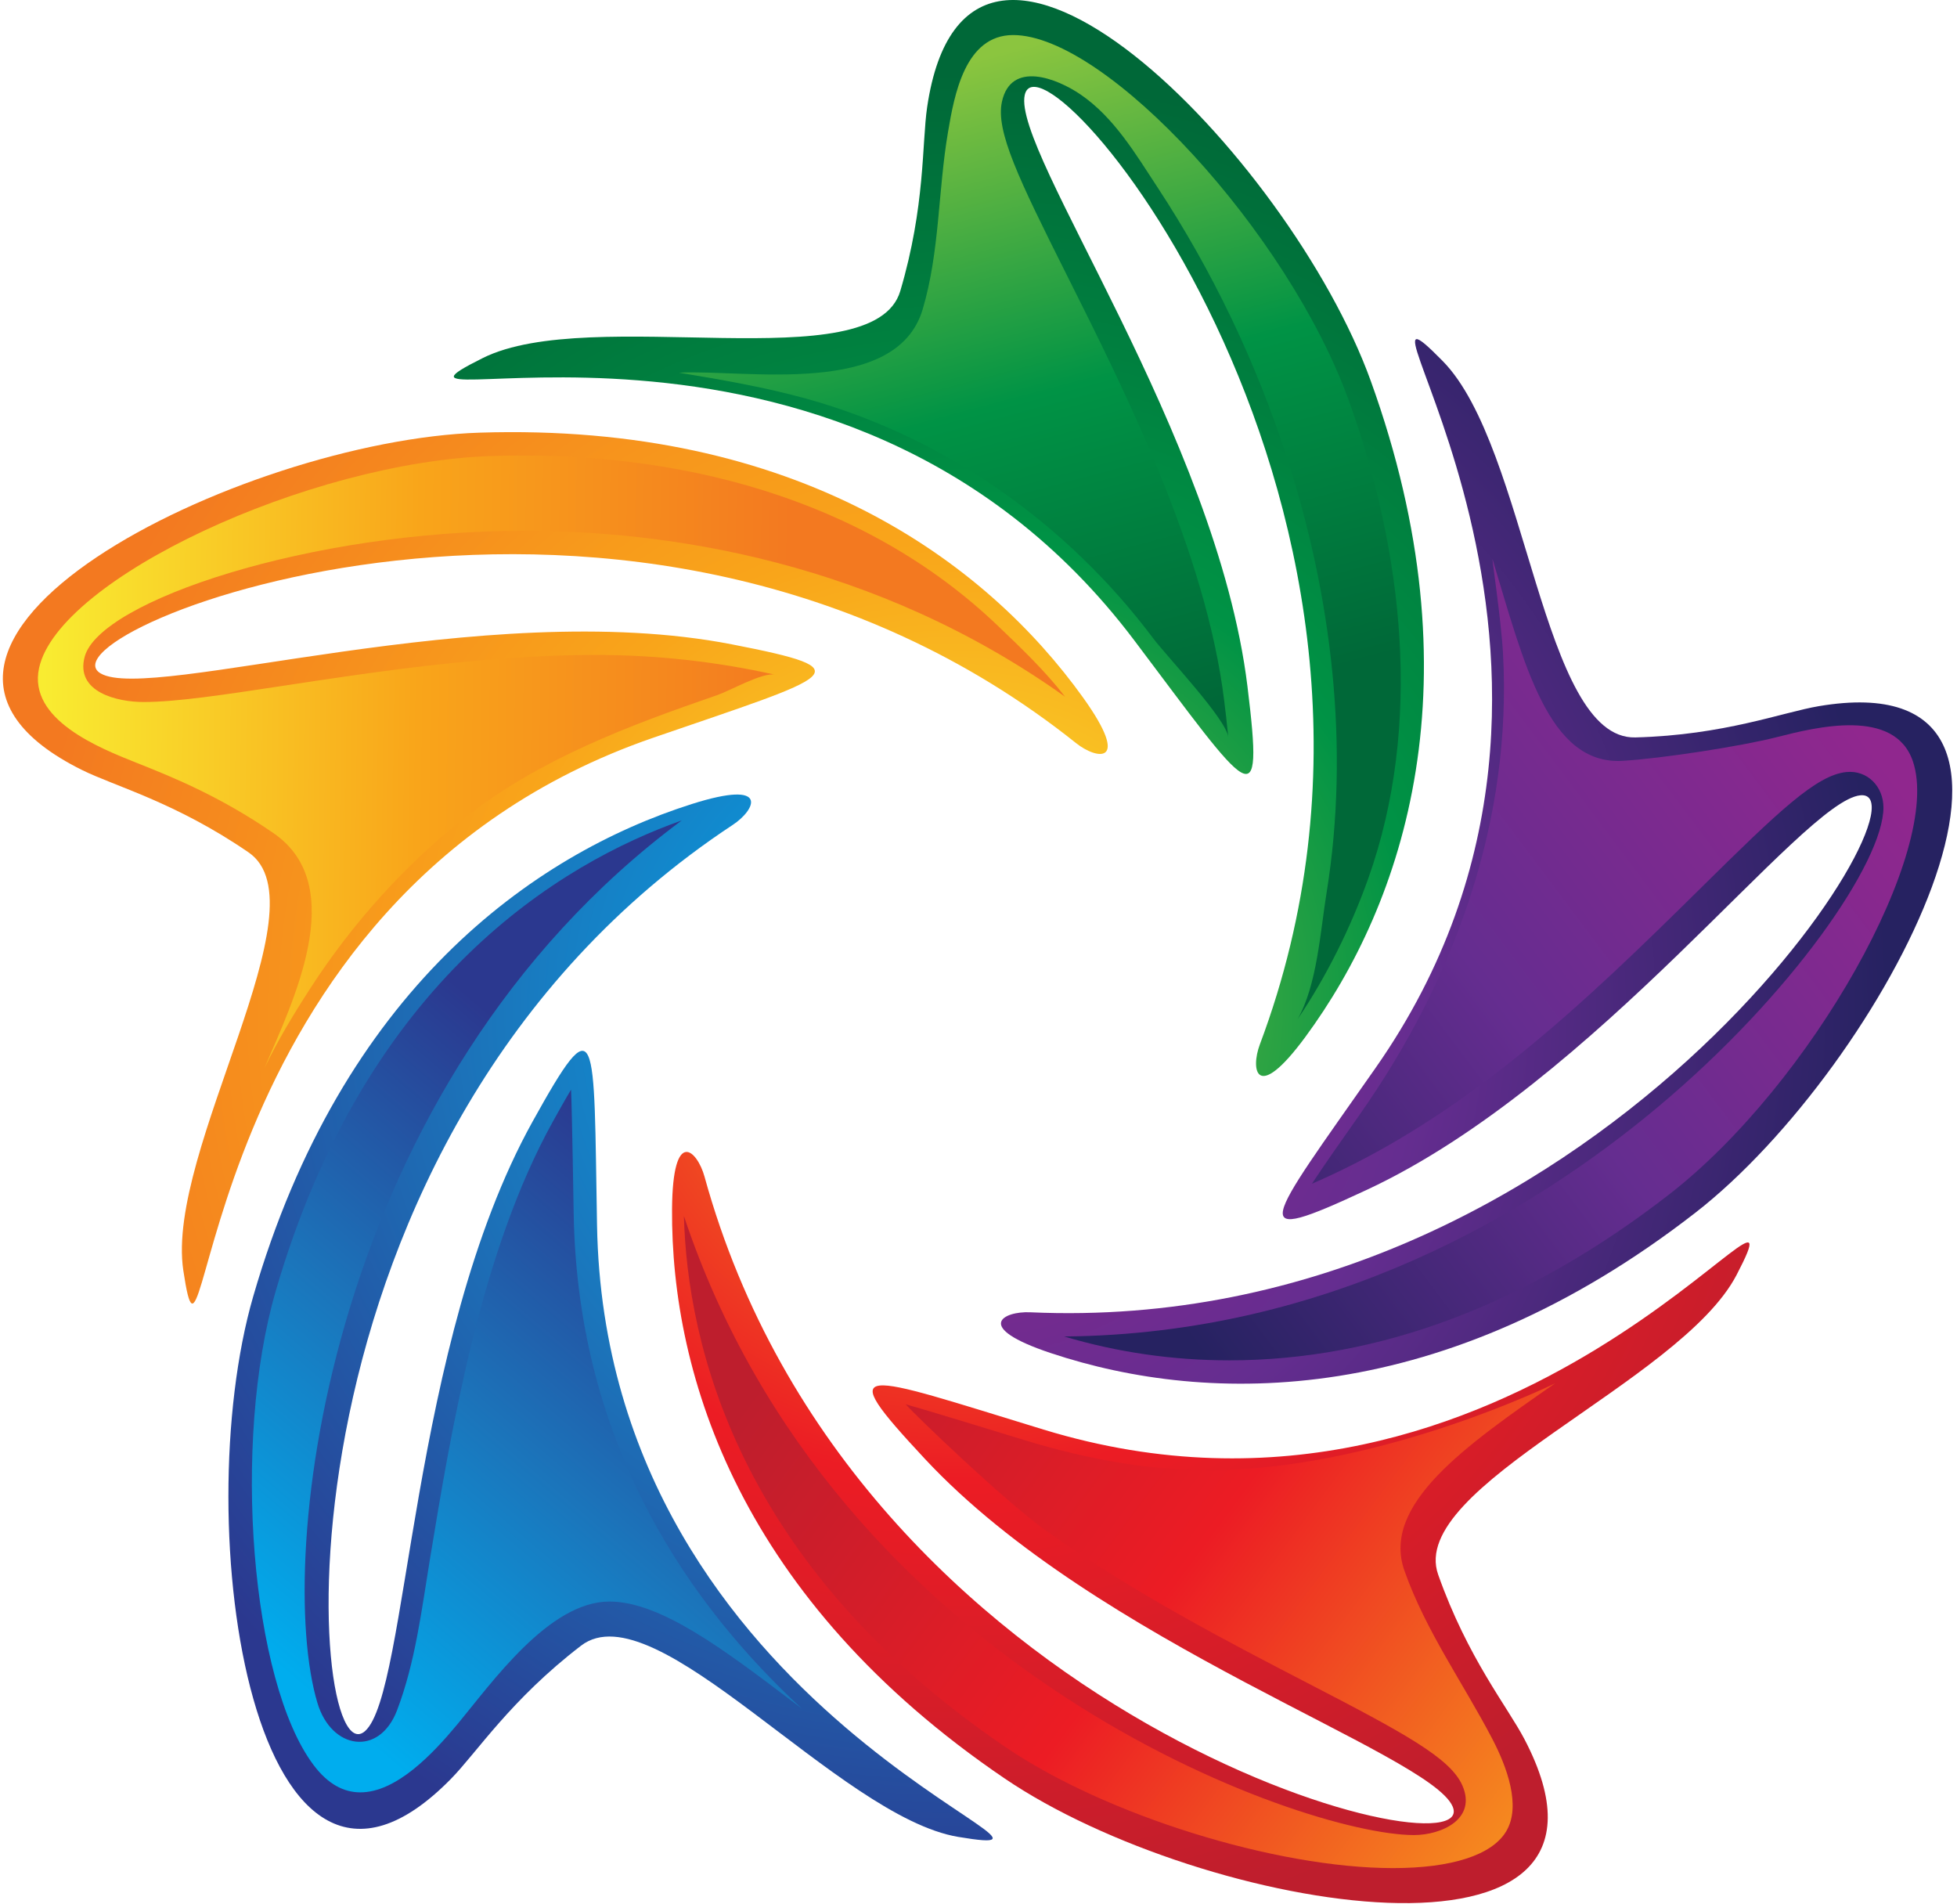<svg width="257" height="250" viewBox="0 0 257 250" fill="none" xmlns="http://www.w3.org/2000/svg">
<path d="M96.094 84.605C63.405 78.247 19.83 92.288 13.221 88.426C4.148 83.121 83.123 51.153 141.322 97.584C144.053 99.764 148.61 100.508 142.253 91.625C129.446 73.742 104.722 55.473 62.965 56.812C31.645 57.819 -22.38 84.654 10.762 101.103C15.057 103.238 23.067 105.343 32.646 111.928C42.798 118.914 21.712 151.04 24.071 166.8C27.454 189.388 24.43 118 85.783 96.871C109.851 88.584 113.686 88.027 96.094 84.605Z" fill="url(#paint0_radial_30_22)"/>
<path d="M34.721 140.258C38.317 131.799 46.04 116.358 35.919 109.399C28.751 104.467 22.471 101.968 17.885 100.143C13.069 98.226 3.655 94.492 5.13 87.718C7.678 76.006 40.47 60.653 64.597 59.877C88.719 59.101 113.307 65.224 131.02 82.148C134.059 85.052 137.293 88.138 139.861 91.48C114.77 73.593 87.63 69.699 68.768 69.699C40.636 69.699 13.104 78.938 11.124 86.223C9.849 90.916 15.471 92.18 18.851 92.18C23.174 92.18 29.49 91.219 37.489 90.005C49.246 88.219 63.879 85.997 78.192 85.997C86.113 85.997 94.03 86.857 101.761 88.59C100.198 88.237 95.821 90.713 94.262 91.248C82.568 95.275 70.947 99.619 61.11 107.322C53.183 113.534 46.229 121.302 40.765 129.759C38.568 133.153 36.477 136.612 34.721 140.258Z" fill="url(#paint1_linear_30_22)"/>
<path d="M69.922 147.301C53.775 176.425 53.662 222.206 47.945 227.3C40.101 234.288 34.097 149.299 96.245 108.301C99.161 106.379 101.276 102.269 90.865 105.57C69.9 112.221 44.883 130.093 33.255 170.223C24.532 200.319 33.36 259.994 59.246 233.552C62.602 230.129 67.081 223.163 76.306 216.089C86.084 208.593 110.124 238.572 125.836 241.198C148.366 244.96 79.539 225.775 78.405 160.898C77.957 135.447 78.612 131.625 69.922 147.301Z" fill="url(#paint2_radial_30_22)"/>
<path d="M47.303 235.351C45.198 235.346 43.105 234.33 41.173 231.753C32.954 220.814 30.442 189.419 36.203 169.549C48.093 128.513 73.808 113.297 89.531 107.727C42.798 142.433 36.051 204.836 41.689 223.617C43.53 229.755 49.819 230.682 52.144 224.571C54.568 218.205 55.372 211.327 56.476 204.637C59.277 187.65 63.114 164.388 72.609 147.262C73.085 146.404 74.028 144.704 74.992 143.075C75.128 145.971 75.338 159.425 75.338 159.425C75.881 190.474 91.137 211.237 105.272 224.329C104.838 224.001 104.407 223.674 103.975 223.348C95.115 216.636 86.749 210.293 80.044 210.293C72.099 210.293 64.634 220.911 60.057 226.422C56.857 230.271 52.05 235.37 47.303 235.351Z" fill="url(#paint3_linear_30_22)"/>
<path d="M121.471 191.572C144.181 215.925 187.687 230.183 190.759 237.194C194.986 246.814 112.303 226.258 92.515 154.486C91.585 151.118 88.332 147.838 88.256 158.761C88.104 180.757 97.371 210.067 131.94 233.53C157.865 251.127 217.352 261.171 200.202 228.381C197.988 224.133 192.74 217.721 188.865 206.761C184.756 195.142 220.698 181.544 228.052 167.411C238.593 147.147 199.078 206.68 137.027 187.71C112.68 180.264 109.249 178.462 121.471 191.572Z" fill="url(#paint4_radial_30_22)"/>
<path d="M182.94 245.296C167.528 245.296 145.212 238.344 132.13 229.464C96.803 205.489 90.262 176.355 89.812 159.672C109.776 219.598 171.158 240.955 185.685 240.957C189.281 240.957 193.982 238.863 192.038 234.433C190.452 230.823 184.334 227.534 171.757 221.022C161.509 215.717 148.725 209.096 137.386 200.996C131.806 197.011 120.19 185.817 118.943 184.4C121.7 185.147 132.964 188.621 134.594 189.118C143.098 191.719 151.744 193.247 160.286 193.038C182.215 192.495 204.237 181.631 204.237 181.631C192.474 189.82 181.358 197.557 184.439 206.255C187.213 214.112 192.11 220.938 195.947 228.275C197.9 232.011 199.803 237.158 197.783 240.494C195.905 243.59 190.635 245.296 182.94 245.296Z" fill="url(#paint5_linear_30_22)"/>
<path d="M179.505 156.23C209.683 142.16 236.683 105.188 244.304 104.43C254.76 103.384 209.656 175.67 135.282 172.312C131.795 172.154 127.665 174.237 138.032 177.683C158.904 184.627 189.644 184.871 222.641 159.241C247.39 140.017 275.324 86.557 238.839 92.727C234.112 93.523 226.395 96.53 214.765 96.83C202.456 97.149 200.628 58.764 189.458 47.404C173.444 31.113 217.852 87.09 180.63 140.248C166.031 161.097 163.26 163.804 179.505 156.23Z" fill="url(#paint6_radial_30_22)"/>
<path d="M161.428 178.623C154.02 178.623 146.741 177.57 139.752 175.49C174.699 175.192 201.353 159.027 217.612 145.448C235.397 130.6 247.34 113.083 247.34 106.037C247.34 103.322 245.28 101.096 242.466 101.376C238.54 101.767 233.522 106.569 223.445 116.518C208.029 131.74 192.437 146.724 172.283 155.438C173.875 153.012 176.133 149.801 178.578 146.33C191.068 128.543 198.594 107.698 197.377 85.776C197.13 81.278 195.858 72.948 196.013 73.46C200.134 87.057 203.313 100.483 213.079 99.904C218.199 99.598 228.569 98.007 233.354 96.788C238.543 95.464 248.794 92.922 251.199 99.942C255.175 111.528 237.841 142.36 219.221 156.82C200.598 171.285 181.156 178.623 161.428 178.623Z" fill="url(#paint7_linear_30_22)"/>
<path d="M163.819 90.116C159.761 57.065 132.942 19.962 134.572 12.477C136.814 2.216 191.624 67.444 165.448 137.141C164.218 140.411 164.92 144.978 171.404 136.185C184.458 118.481 194.191 89.319 180.013 50.018C169.381 20.544 127.162 -22.546 121.757 14.06C121.056 18.805 121.53 27.074 118.226 38.218C114.719 50.03 77.65 39.907 63.395 47.016C42.954 57.215 109.913 32.28 148.969 84.102C164.283 104.433 166.002 107.905 163.819 90.116Z" fill="url(#paint8_radial_30_22)"/>
<path d="M170.398 133.833C172.969 129.392 173.404 122.17 174.216 117.191C177.282 98.227 174.913 78.286 169.002 60.085C164.906 47.459 159.259 35.636 151.975 24.546C149.12 20.197 146.302 15.423 141.927 12.425C138.839 10.307 132.771 7.892 131.578 13.358C130.739 17.209 133.753 23.465 140.099 36.124C147.818 51.514 158.387 72.588 160.768 92.022C160.891 92.996 161.125 94.925 161.303 96.805C161.077 94.452 153.22 86.188 151.416 83.785C140.121 68.752 124.105 57.413 105.949 52.366C100.442 50.833 94.801 49.873 89.168 48.935C97.816 48.488 117.713 52.26 121.168 40.62C123.424 33.027 123.175 25.042 124.504 17.292C125.321 12.503 126.719 4.602 133.051 4.602C145.307 4.602 169.194 30.615 177.127 52.593C184.269 72.394 186.873 95.145 179.685 115.353C177.421 121.709 174.195 128.246 170.398 133.833Z" fill="url(#paint9_linear_30_22)"/>
<defs>
<radialGradient id="paint0_radial_30_22" cx="0" cy="0" r="1" gradientUnits="userSpaceOnUse" gradientTransform="translate(125.051 132.518) scale(123.364 123.364)">
<stop stop-color="#F9EC31"/>
<stop offset="0.5" stop-color="#F9A51A"/>
<stop offset="0.995" stop-color="#F37920"/>
</radialGradient>
<linearGradient id="paint1_linear_30_22" x1="5.622" y1="99.448" x2="103.933" y2="100.693" gradientUnits="userSpaceOnUse">
<stop stop-color="#F9EC31"/>
<stop offset="0.5" stop-color="#F9A51A"/>
<stop offset="0.995" stop-color="#F37920"/>
</linearGradient>
<radialGradient id="paint2_radial_30_22" cx="0" cy="0" r="1" gradientUnits="userSpaceOnUse" gradientTransform="translate(125.051 132.508) scale(123.366 123.366)">
<stop stop-color="#00ADEE"/>
<stop offset="0.5" stop-color="#1B75BB"/>
<stop offset="1" stop-color="#2B388F"/>
</radialGradient>
<linearGradient id="paint3_linear_30_22" x1="41.754" y1="223.331" x2="95.886" y2="159.866" gradientUnits="userSpaceOnUse">
<stop stop-color="#00ADEE"/>
<stop offset="0.5" stop-color="#1B75BB"/>
<stop offset="1" stop-color="#2B388F"/>
</linearGradient>
<radialGradient id="paint4_radial_30_22" cx="0" cy="0" r="1" gradientUnits="userSpaceOnUse" gradientTransform="translate(125.05 132.509) scale(123.366 123.366)">
<stop stop-color="#F6921E"/>
<stop offset="0.5" stop-color="#EC1C24"/>
<stop offset="1" stop-color="#BE1E2D"/>
</radialGradient>
<linearGradient id="paint5_linear_30_22" x1="207.815" y1="235.024" x2="112.668" y2="164.431" gradientUnits="userSpaceOnUse">
<stop stop-color="#F6921E"/>
<stop offset="0.5" stop-color="#EC1C24"/>
<stop offset="1" stop-color="#BE1E2D"/>
</linearGradient>
<radialGradient id="paint6_radial_30_22" cx="0" cy="0" r="1" gradientUnits="userSpaceOnUse" gradientTransform="translate(125.05 132.518) scale(123.365 123.365)">
<stop stop-color="#90278E"/>
<stop offset="0.5" stop-color="#652D90"/>
<stop offset="1" stop-color="#262261"/>
</radialGradient>
<linearGradient id="paint7_linear_30_22" x1="240.216" y1="90.688" x2="145.642" y2="161.619" gradientUnits="userSpaceOnUse">
<stop stop-color="#90278E"/>
<stop offset="0.5" stop-color="#652D90"/>
<stop offset="1" stop-color="#262261"/>
</linearGradient>
<radialGradient id="paint8_radial_30_22" cx="0" cy="0" r="1" gradientUnits="userSpaceOnUse" gradientTransform="translate(125.05 132.517) scale(123.363 123.363)">
<stop stop-color="#8BC53F"/>
<stop offset="0.5" stop-color="#009345"/>
<stop offset="1" stop-color="#006838"/>
</radialGradient>
<linearGradient id="paint9_linear_30_22" x1="122.342" y1="9.28" x2="145.364" y2="95.767" gradientUnits="userSpaceOnUse">
<stop stop-color="#8BC53F"/>
<stop offset="0.5" stop-color="#009345"/>
<stop offset="1" stop-color="#006838"/>
</linearGradient>
</defs>
</svg>
